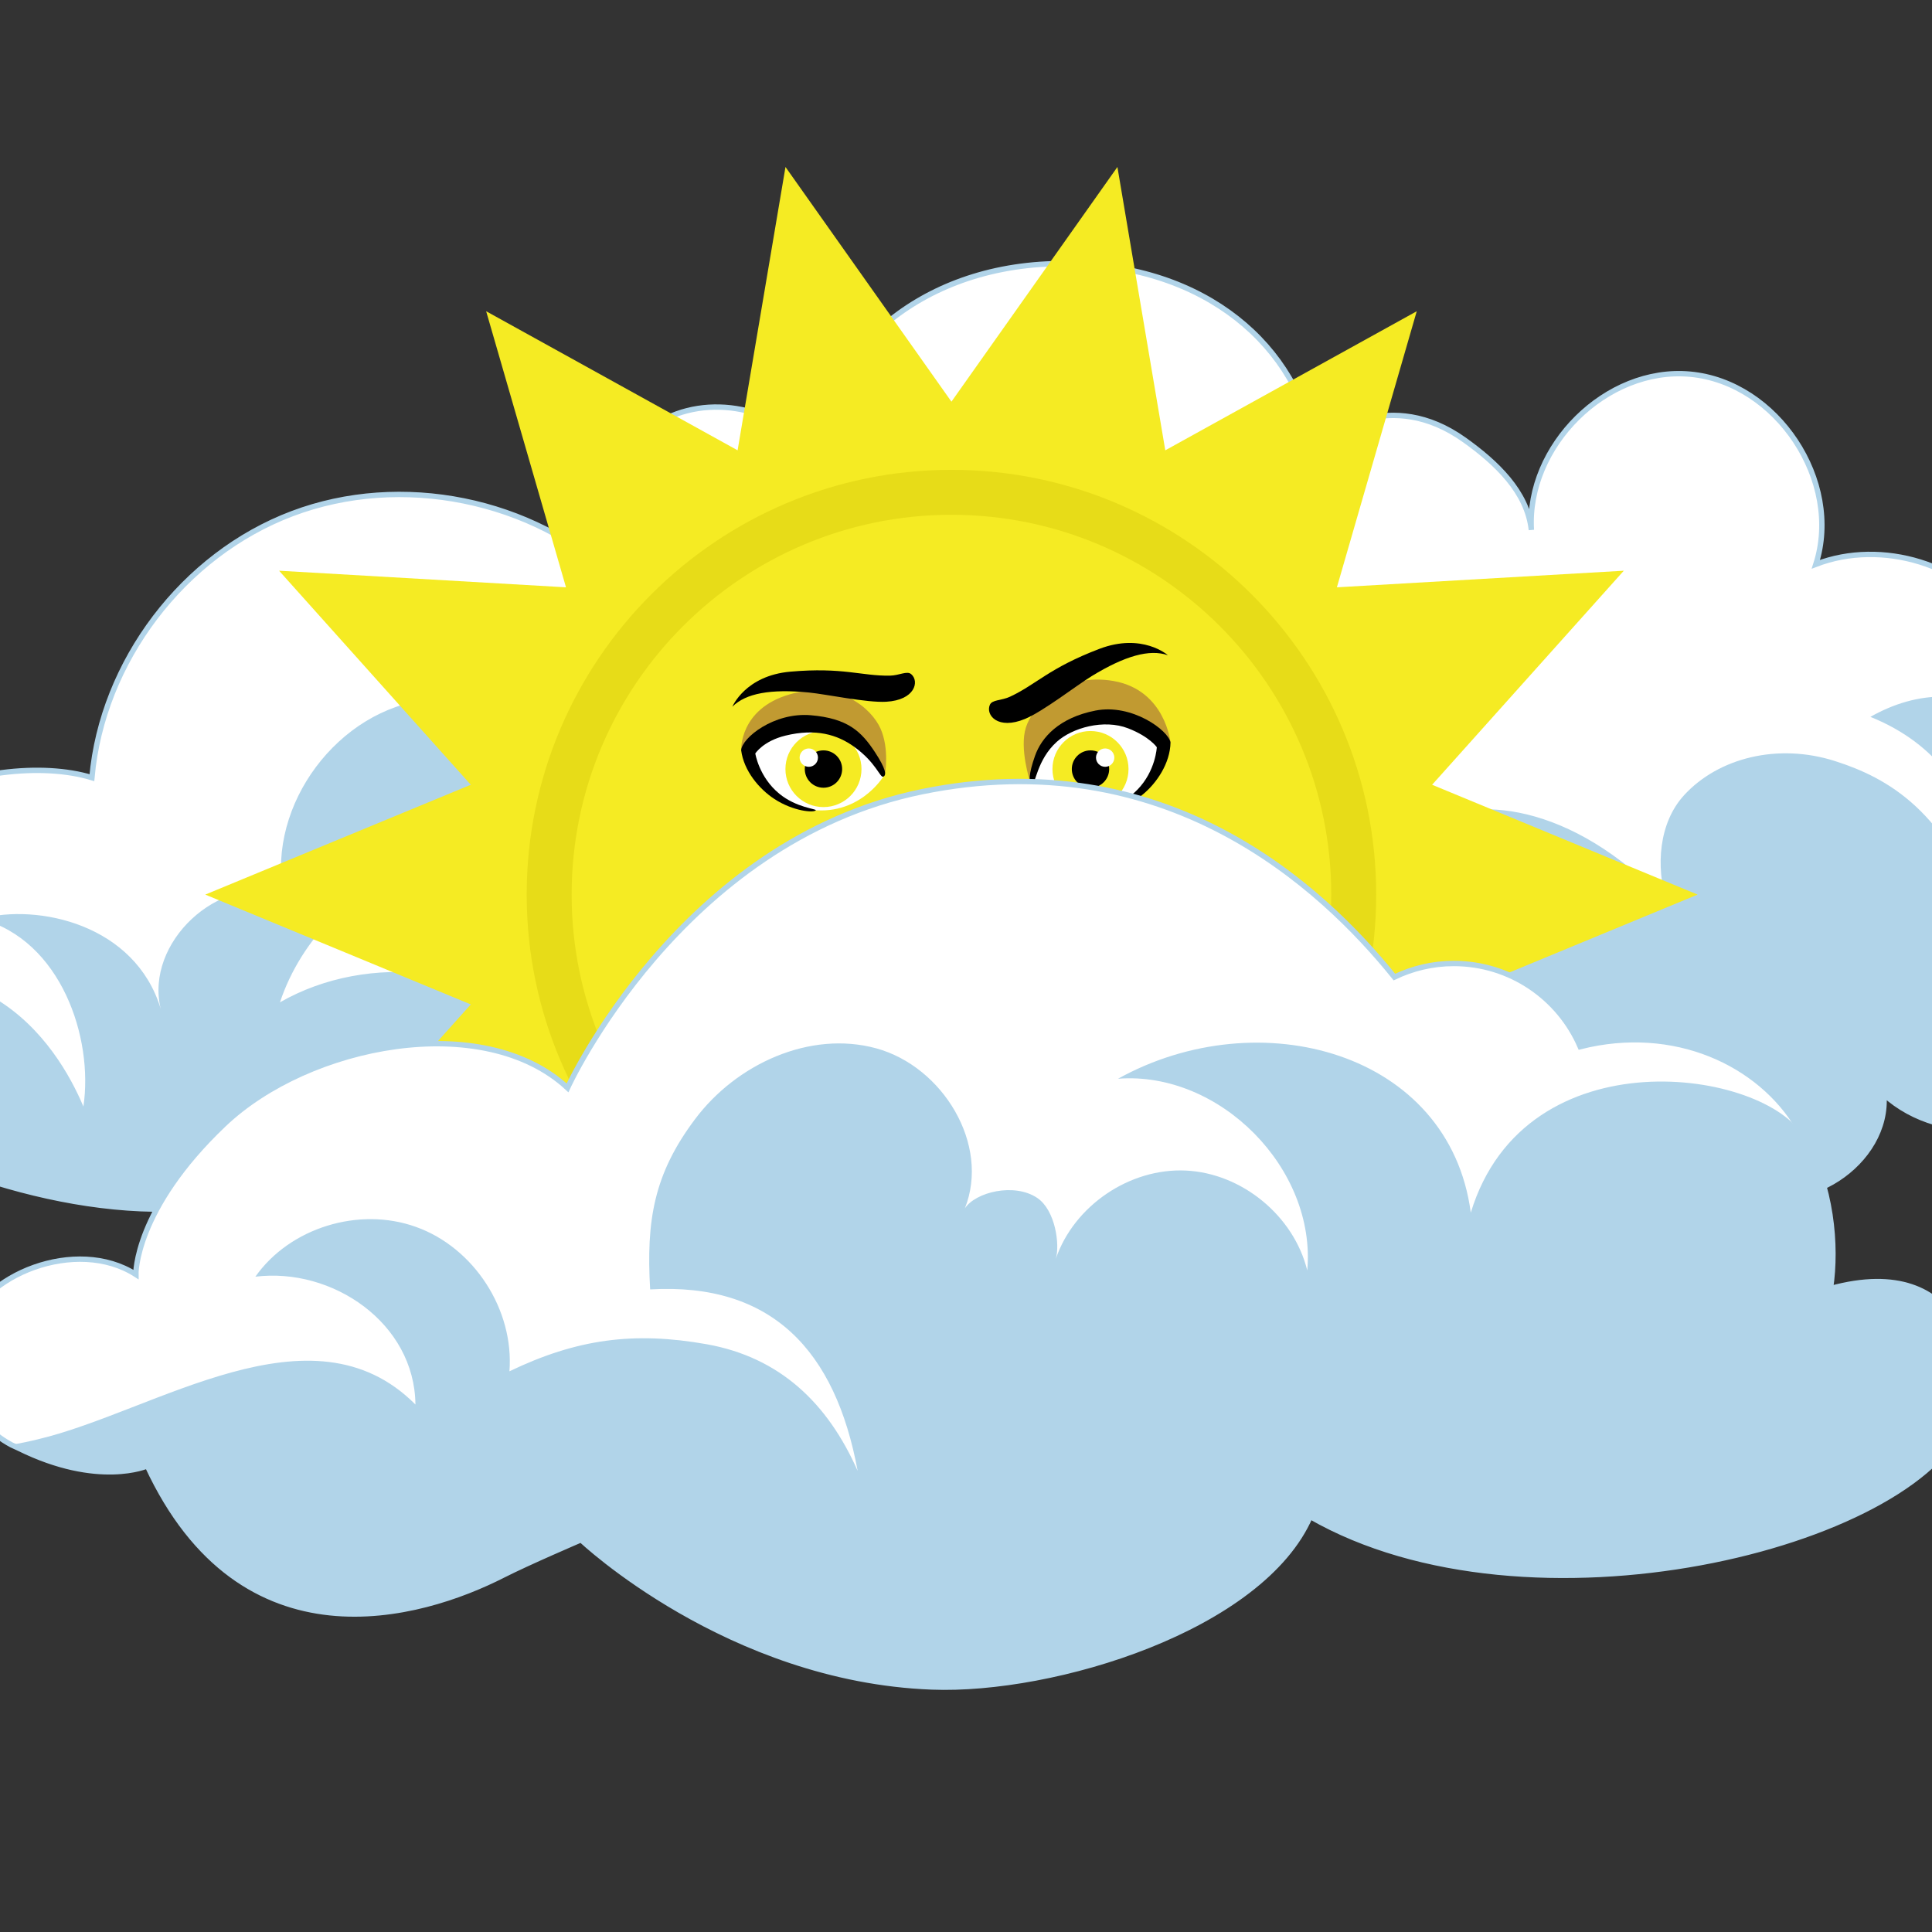 <?xml version="1.0" encoding="utf-8"?>
<!-- Generator: Adobe Illustrator 16.0.0, SVG Export Plug-In . SVG Version: 6.00 Build 0)  -->
<!DOCTYPE svg PUBLIC "-//W3C//DTD SVG 1.0//EN" "http://www.w3.org/TR/2001/REC-SVG-20010904/DTD/svg10.dtd">
<svg version="1.0" id="Capa_1" xmlns="http://www.w3.org/2000/svg" xmlns:xlink="http://www.w3.org/1999/xlink" x="0px" y="0px"
	 width="360px" height="360px" viewBox="0 0 360 360" enable-background="new 0 0 360 360" xml:space="preserve">
<rect x="0" y="0" width="360" height="360" fill="#333333" stroke="none"/>
<g>
	<defs>
		<rect id="SVGID_3_" y="-0.57" width="360" height="361.141"/>
	</defs>
	<clipPath id="SVGID_2_">
		<use xlink:href="#SVGID_3_"  overflow="visible"/>
	</clipPath>
	<g clip-path="url(#SVGID_2_)">
		<g>
			<path fill="#FFFFFF" stroke="#B1D4E9" stroke-miterlimit="10" d="M-40.42,187.003c0.056,1.605,0.176,3.272,0.395,4.969
				c0.704,5.554,9.467,17.262,29.744,25.102c24.341,9.4,54.519,13.338,75.314-2.415c-1.578,13.567,13.608,22.327,26.295,27.307
				c13.513,5.262,27.299,10.59,41.763,11.216c14.466,0.606,29.997-4.325,38.455-16.069c11.912,20.756,42.285,28.073,62.327,15.032
				c12.286,17.608,36.736,25.618,57.048,18.655c20.305-6.931,34.742-28.231,33.668-49.678c11.288,6.166,27.516-4.399,26.437-17.237
				c11.047,10.052,30.128,7.706,40.244-3.281c10.098-10.989,11.575-28.241,5.819-42.018c-3.877-9.269-10.583-17.038-18.611-23.153
				c0.284-3.404,0.01-6.866-0.809-10.188c-0.821-3.285-2.19-6.413-4.114-9.208c-7.512-10.914-22.831-15.636-35.196-10.893
				c4.972-15.483-7.255-33.945-23.437-35.423c-15.658-1.429-30.511,13.445-29.574,29.022c-0.766-7.124-6.595-12.568-12.48-16.772
				c-13.78-9.845-25.426-0.882-28.112,0.193c-3.954-19.138-22.018-33.796-48.503-33.022c-26.463,0.759-43.27,18.309-44.502,35.715
				c-6.319-9.003-20.032-11.776-29.358-5.939c-9.294,5.86-12.784,19.407-7.402,29.009C99.249,92.979,74.75,88.038,54.456,95.707
				c-20.314,7.666-35.415,27.583-37.332,49.202C-1.053,139.327-41.516,150.396-40.42,187.003z"/>
			<path fill="#FFFFFF" stroke="#B1D4E9" stroke-miterlimit="10" d="M256.603,187.021c-6.664-0.579-13.388,1.489-19.07,5.016
				c-1.019,0.632-2.121,1.339-3.312,1.202c-1.368-0.155-2.336-1.349-3.277-2.353c-5.16-5.504-13.428-7.161-20.899-6.097
				c-7.469,1.065-14.372,4.471-21.126,7.831c1.041-7.502,2.369-15.595,7.815-20.857c4.722-4.562,11.961-6.038,18.334-4.457
				c6.374,1.581,11.851,5.944,15.557,11.364c1.102,1.609,2.353,3.5,4.296,3.656c1.217,0.097,2.354-0.543,3.436-1.108
				c9.856-5.148,22.163-5.308,32.148-0.419c9.986,4.89,17.404,14.709,19.382,25.651
				C288.732,200.072,262.419,187.523,256.603,187.021z"/>
		</g>
		<path fill="#B1D4E9" d="M397.089,158.585c-3.877-9.269-10.583-17.038-18.611-23.153c-11.29-7.692-21.4-6.695-29.956-1.855
			c25.599,10.299,21.408,38.268,21.408,38.268c-7.1-20.753-18.233-26.917-28.017-30.035c-10.661-3.397-21.721-0.589-28.094,6.348
			c-4.732,5.151-5.31,13.248-3.268,20.016c-17.803-18.962-36.597-19.972-44.618-14.446c17.825,3.88,22.011,20.467,22.011,20.467
			c-46.086-22.508-71.963,0.61-71.963,0.61s1.72-22.834,33.021-23.785c-1.706-16.222-12.902-33.692-31.973-34.877
			c-23.543-1.447-42.984,15.327-42.048,40.488c-8.418-1.879-17.155,7.284-14.895,15.605c-5.833-4.602-12.03-9.39-19.377-10.586
			c-7.347-1.18-16.062,2.648-17.583,9.934c-10.287,1.023-18.727,11.278-17.721,21.563c-13.896-13.162-36.623-15.892-53.24-6.377
			c8.011-24.047,38.869-37.34,61.872-26.672c-0.532-16.932-17.282-31.535-34.13-29.761c-16.831,1.792-30.165,19.601-27.119,36.261
			c-12.069-3.791-25.836,9.076-22.842,21.375c-4.771-15.754-22.901-19.66-33.569-16.767c15.005,3.953,21.072,22.213,19.163,34.981
			c-4.878-11.576-19.911-35.484-55.961-19.183c0.056,1.605,0.176,3.272,0.395,4.969c0.704,5.554,9.467,17.262,29.744,25.102
			c24.341,9.4,54.519,13.338,75.314-2.415c-1.578,13.567,13.608,22.327,26.295,27.307c13.513,5.262,27.299,10.59,41.763,11.216
			c14.466,0.606,29.997-4.325,38.455-16.069c11.912,20.756,42.285,28.073,62.327,15.032c12.286,17.608,36.736,25.618,57.048,18.655
			c20.305-6.931,34.742-28.231,33.668-49.678c11.288,6.166,27.516-4.399,26.437-17.237c11.047,10.052,30.128,7.706,40.244-3.281
			C401.367,189.613,402.845,172.361,397.089,158.585z"/>
	</g>
	<g clip-path="url(#SVGID_2_)">
		<g>
			<polygon fill="#F5EB23" points="316.325,166.694 266.854,187.16 302.573,227.047 249.111,223.951 263.989,275.392 
				217.134,249.478 208.213,302.273 177.287,258.543 146.363,302.273 137.44,249.478 90.587,275.392 105.464,223.951 
				52.002,227.044 87.723,187.159 38.25,166.694 87.723,146.229 52.002,106.344 105.465,109.437 90.587,57.995 137.441,83.909 
				146.363,31.113 177.287,74.845 208.213,31.114 217.134,83.909 263.99,57.995 249.112,109.438 302.573,106.344 266.854,146.229 
							"/>
		</g>
		<g>
			<circle fill="#F5EB23" cx="177.287" cy="166.694" r="74.959"/>
			<path fill="#E7DC18" d="M177.288,245.839c-43.642,0-79.146-35.504-79.146-79.145c0-43.642,35.505-79.146,79.146-79.146
				c43.64,0,79.146,35.505,79.146,79.146C256.435,210.335,220.928,245.839,177.288,245.839z M177.288,95.923
				c-39.024,0-70.772,31.749-70.772,70.771c0,39.023,31.748,70.771,70.772,70.771c39.023,0,70.771-31.748,70.771-70.771
				C248.059,127.672,216.312,95.923,177.288,95.923z"/>
		</g>
	</g>
	<g clip-path="url(#SVGID_2_)">
		<g id="XMLID_3014_">
			<path id="XMLID_3027_" fill="#FFFFFF" d="M192.314,146.101c0,0,0.535-9.861,9.58-12.371c9.045-2.509,14.886,4.738,14.886,4.738
				s0.063,9.397-9.82,12.16C197.761,153.201,192.314,146.101,192.314,146.101z"/>
			<path id="XMLID_3021_" fill="#C19A31" d="M191.93,145.623c0,0-2.021-6.188-0.764-10.085c1.255-3.896,6.799-10.343,16.388-8.632
				c9.587,1.71,10.555,11.445,10.555,11.445s-5.871-7.232-16.214-4.622C193.68,135.803,191.93,145.623,191.93,145.623z"/>
			<path id="XMLID_3020_" d="M192.314,146.101c0.642,0.171,0.866-4.51,4.603-7.876c2.913-2.628,8.774-4.271,13.306-2.506
				c3.991,1.556,5.331,3.509,5.331,3.509s-0.194,4.423-3.62,7.926c-2.896,2.962-6.636,3.568-6.441,3.813
				c0.381,0.468,4.174-0.25,7.435-2.916c2.612-2.138,5.105-5.827,5.182-9.698c-0.378-2.26-7.188-7.28-13.984-5.949
				s-10.059,5.012-11.266,8.434C191.653,144.256,191.637,145.921,192.314,146.101z"/>
			<circle id="XMLID_3018_" fill="#F5EB23" cx="203.196" cy="143.302" r="7.086"/>
			<circle id="XMLID_3017_" cx="203.197" cy="143.302" r="3.481"/>
			<path id="XMLID_3015_" fill="#FFFFFF" d="M204.223,141.173c0-0.944,0.765-1.711,1.708-1.711c0.947,0,1.71,0.767,1.71,1.711
				s-0.763,1.71-1.71,1.71C204.987,142.883,204.223,142.117,204.223,141.173z"/>
		</g>
		<path id="XMLID_3011_" d="M188.21,129.816c-1.624,0.757-3.341,0.536-3.766,1.52c-0.823,1.913,1.494,4.731,6.558,2.622
			c3.41-1.421,9.567-6.228,12.418-7.973c6.17-3.771,10.782-5.083,14.197-3.894c0,0-4.754-4.232-12.772-1.181
			C195.48,124.474,193.083,127.546,188.21,129.816z"/>
		<g id="XMLID_2995_">
			<path id="XMLID_3010_" fill="#FFFFFF" d="M164.586,144.718c0,0-1.6-9.745-10.863-11.261c-9.263-1.516-14.286,6.319-14.286,6.319
				s0.953,9.35,11.081,11.028C159.941,152.364,164.586,144.718,164.586,144.718z"/>
			<path id="XMLID_3000_" fill="#C19A31" d="M164.917,144.205c0,0,0.824-4.707-0.846-8.446c-1.673-3.737-7.646-9.091-16.993-6.354
				c-9.346,2.736-8.974,10.399-8.974,10.399s3.746-6.603,14.312-5.127C160.805,135.852,164.917,144.205,164.917,144.205z"/>
			<circle id="XMLID_2999_" fill="#F5EB23" cx="153.44" cy="143.302" r="7.086"/>
			<circle id="XMLID_2998_" cx="153.441" cy="143.302" r="3.481"/>
			<circle id="XMLID_2997_" fill="#FFFFFF" cx="150.706" cy="141.173" r="1.71"/>
			<path id="XMLID_2996_" d="M164.586,144.718c-0.619,0.24-1.316-2.603-5.395-5.547c-3.181-2.298-7.179-3.48-12.838-2.1
				c-4.16,1.017-5.613,3.328-5.613,3.328s0.672,4.376,4.456,7.488c3.199,2.629,6.984,2.828,6.816,3.092
				c-0.326,0.507-4.179,0.206-7.708-2.096c-2.829-1.841-5.704-5.239-6.2-9.079c0.132-2.29,6.08-7.121,12.979-6.532
				c6.902,0.589,9.418,3.008,11.984,6.93C165.054,143.237,165.24,144.465,164.586,144.718z"/>
		</g>
		<g id="XMLID_2991_">
			<path id="XMLID_2994_" fill="#C19A31" d="M178.672,178.463l-15.381,0.762c0,0,4.301,8.325,15.379,8.325
				c11.076,0,15.387-8.262,15.387-8.262L178.672,178.463z"/>
			<path id="XMLID_2993_" d="M184.798,176.109c-2.657-0.822-4.841,0.548-6.128,0.548s-3.471-1.37-6.13-0.548
				c-2.658,0.823-11.02,3.308-10.247,3.715c2.009,0.917,6.338-0.664,16.377-0.331c10.04-0.333,14.368,1.248,16.378,0.331
				C195.818,179.417,187.456,176.933,184.798,176.109z"/>
			<path id="XMLID_2992_" d="M178.674,186.252c-6.486,0-9.672-1.215-9.672-1.215c0.898,2.096,3.99,3.379,9.672,3.379
				c5.68,0,8.772-1.283,9.67-3.379C188.344,185.037,185.158,186.252,178.674,186.252z"/>
		</g>
		<path id="XMLID_2990_" d="M165.812,125.897c1.765-0.027,3.19-0.958,3.986-0.272c1.552,1.339,0.71,4.832-4.678,5.137
			c-3.629,0.204-11.145-1.403-14.414-1.725c-7.08-0.688-11.727,0.131-14.239,2.646c0,0,2.391-5.786,10.8-6.527
			C157.083,124.289,160.526,125.982,165.812,125.897z"/>
	</g>
	<g clip-path="url(#SVGID_2_)">
		<path fill="#FFFFFF" stroke="#B1D4E9" stroke-miterlimit="10" d="M341.084,240.102c1.223-8.116,0.151-19.199-4.929-28.142
			c-0.354-0.604-0.708-1.208-1.062-1.813c-7.132-12.031-23.067-19.565-40.642-15.117c-3.941-9.116-13.008-15.499-23.571-15.499
			c-3.965,0-7.703,0.923-11.054,2.529c-13.761-17.087-42.771-43.814-88.053-34.53c-45.112,9.251-66.021,55.177-66.021,55.177
			c-15.666-14.535-48.188-8.284-64.042,6.802c-16.7,15.891-16.396,27.973-16.396,27.973c-11.052-7.092-28.848-0.004-31.872,10.581
			c-2.41,8.385,0.879,17.001,8.686,21.167c0.458,0.22,0.955,0.436,1.416,0.656c14.8,7.299,23.913,3.256,23.913,3.256
			c17.643,38.04,50.977,28.154,66.222,20.401c4.771-2.425,14.593-6.628,14.593-6.628s27.365,25.986,65.368,27.427
			c22.691,0.878,61.432-10.92,70.493-31.763c40.713,23.421,112.599,5.48,121.957-17.856
			C369.813,255.453,366.188,233.236,341.084,240.102z"/>
		<path fill="#B1D4E9" d="M366.091,264.723c-9.358,23.337-81.244,41.277-121.957,17.856c-9.062,20.843-47.802,32.641-70.493,31.763
			c-38.003-1.44-65.368-27.427-65.368-27.427s-9.821,4.203-14.593,6.628c-15.245,7.753-48.579,17.639-66.222-20.401
			c0,0-9.113,4.043-23.913-3.256c-0.461-0.221-0.958-0.437-1.416-0.656c1.686-0.304,3.346-0.646,4.939-1.04
			c21.808-5.154,50.991-25.942,70.342-6.479c-0.148-15.173-15.443-25.585-29.825-23.82c6.446-9.144,19.316-13.088,29.919-9.276
			c10.839,3.865,18.31,15.454,17.423,26.907c12.521-6.018,23.164-7.461,36.767-5.043c13.604,2.438,22.521,10.94,28.117,23.596
			c-4.143-22.391-15.955-35.13-38.664-33.813c-0.749-12.795,0.663-21.491,8.379-31.74c7.693-10.267,21.395-16.555,33.752-13.18
			c12.383,3.396,21.259,17.918,16.51,29.82c1.989-3.039,9.245-4.83,13.511-1.928c3.346,2.275,4.229,8.678,3.435,11.318
			c3.407-9.898,13.761-16.928,24.221-16.437c10.481,0.488,20.135,8.454,22.634,18.62c1.707-18.971-16.292-37.19-35.259-35.73
			c26.326-14.604,61.763-5.023,65.729,24.96c10.178-33.475,55.156-26.727,62.098-14.005c5.08,8.942,6.471,21.443,4.929,28.142
			C366.188,233.236,369.813,255.453,366.091,264.723z"/>
	</g>
</g>
</svg>
